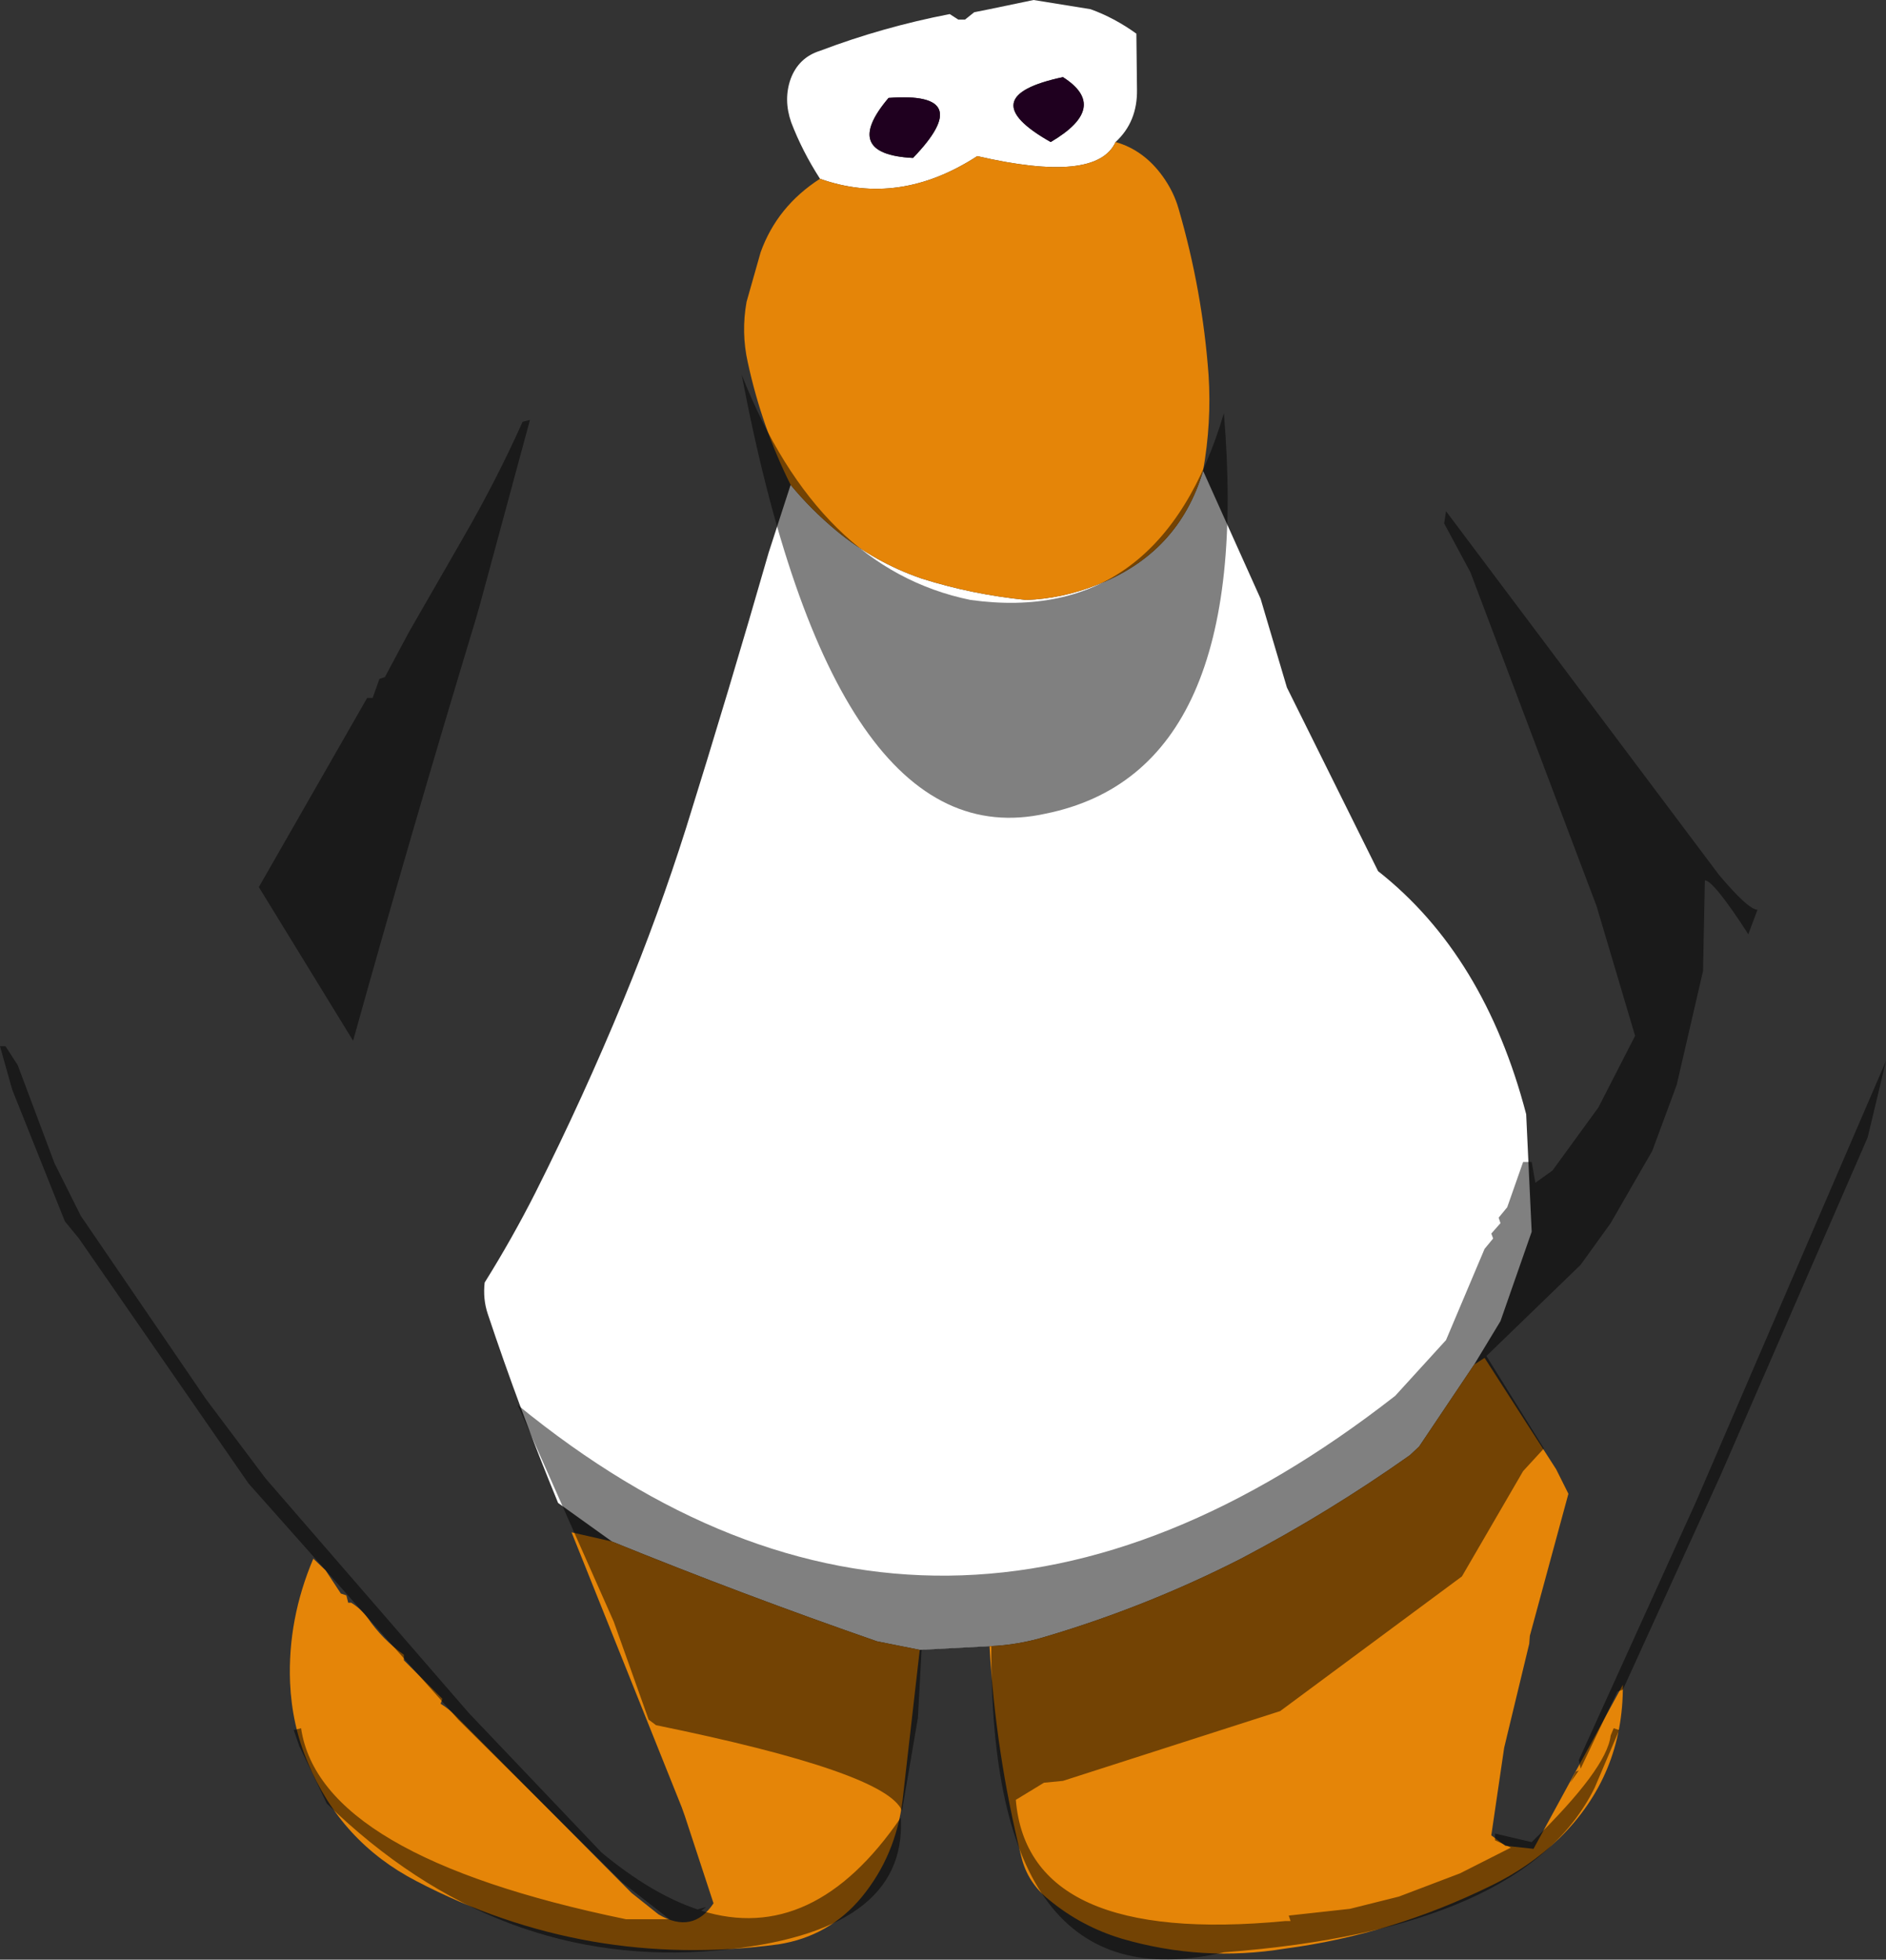 <?xml version="1.0" encoding="UTF-8" standalone="no"?>
<svg xmlns:ffdec="https://www.free-decompiler.com/flash" xmlns:xlink="http://www.w3.org/1999/xlink" ffdec:objectType="shape" height="160.05px" width="154.1px" xmlns="http://www.w3.org/2000/svg">
  <rect width="100%" height="100%" fill="#333333" stroke="none"/>
  <g transform="matrix(1.0, 0.0, 0.0, 1.0, 77.6, 58.9)">
    <path d="M-10.6 -44.3 Q-12.05 -46.55 -12.95 -48.9 -13.6 -50.75 -13.0 -52.45 -12.35 -54.2 -10.6 -54.75 -5.45 -56.7 0.0 -57.75 L0.7 -57.3 1.25 -57.3 2.0 -57.9 3.25 -58.15 6.85 -58.9 11.5 -58.15 Q13.45 -57.45 15.25 -56.15 L15.3 -51.6 Q15.35 -48.95 13.55 -47.3 12.0 -43.9 2.25 -46.15 -4.15 -42.0 -10.6 -44.3 M20.7 -20.45 L25.4 -10.0 27.55 -2.75 35.0 12.25 Q43.7 19.1 47.1 32.1 L47.55 41.7 45.0 49.0 42.85 52.55 38.35 59.25 37.6 59.95 Q30.95 64.65 23.8 68.4 16.15 72.3 7.9 74.75 5.65 75.45 3.25 75.55 L-2.45 75.85 -5.95 75.15 Q-16.9 71.35 -27.6 67.0 L-32.0 63.85 Q-35.15 56.2 -37.75 48.4 -38.15 47.2 -38.0 45.85 -35.75 42.25 -33.85 38.5 -29.95 30.75 -26.65 22.75 -23.8 15.85 -21.55 8.75 -18.05 -2.45 -14.8 -13.75 L-13.65 -17.3 -13.0 -19.3 Q-11.3 -17.25 -9.25 -15.55 -6.1 -12.95 -2.3 -11.65 1.8 -10.35 6.25 -9.9 9.15 -10.0 11.95 -11.1 18.7 -13.7 20.7 -20.45 M8.25 -47.3 Q13.1 -50.15 9.25 -52.6 1.7 -51.0 8.25 -47.3 M-3.0 -46.0 Q2.25 -51.45 -5.0 -50.9 -8.9 -46.3 -3.0 -46.0" fill="#ffffff" fill-rule="evenodd" stroke="none"/>
    <path d="M-10.6 -44.3 Q-4.15 -42.0 2.25 -46.15 12.0 -43.9 13.55 -47.3 15.85 -46.65 17.4 -44.5 18.3 -43.25 18.7 -41.85 20.65 -35.15 21.15 -28.25 21.4 -24.4 20.7 -20.45 18.7 -13.7 11.95 -11.1 9.15 -10.0 6.25 -9.9 1.8 -10.35 -2.3 -11.65 -6.1 -12.95 -9.25 -15.55 -11.3 -17.25 -13.0 -19.3 -15.35 -24.0 -16.5 -29.3 -17.05 -31.75 -16.6 -34.25 L-15.45 -38.3 Q-14.1 -42.05 -10.6 -44.3 M42.85 52.55 L43.7 52.0 49.55 61.1 50.55 63.1 47.4 74.7 47.35 75.35 45.6 82.6 45.3 83.85 44.25 91.0 45.4 91.85 47.7 92.1 55.0 78.7 Q55.05 86.1 49.8 91.25 47.35 93.6 44.25 95.1 36.1 99.1 27.4 100.25 20.65 101.35 14.1 99.45 10.75 98.45 8.1 96.25 6.35 94.85 5.85 92.75 3.75 84.3 3.25 75.55 5.65 75.45 7.9 74.75 16.15 72.3 23.8 68.4 30.95 64.65 37.6 59.95 L38.35 59.25 42.85 52.55 M-2.45 75.85 L-3.85 88.1 Q-4.4 92.65 -7.2 96.05 -9.85 99.25 -14.0 99.9 -29.65 102.0 -43.55 94.75 -49.75 91.55 -52.45 85.05 -53.75 82.0 -53.9 78.5 -54.1 73.35 -52.0 68.4 L-51.0 69.35 -49.75 71.25 -49.3 71.4 -49.15 72.0 -48.9 72.0 Q-48.1 72.5 -47.55 73.25 -46.35 75.0 -44.6 76.25 L-44.6 76.7 -41.45 79.85 -41.6 80.25 Q-40.95 80.65 -40.4 81.2 L-26.0 95.7 -23.8 97.45 Q-21.0 99.1 -19.3 96.55 L-21.65 89.4 -21.9 88.7 -30.9 66.25 -27.6 67.0 Q-16.9 71.35 -5.95 75.15 L-2.45 75.85" fill="#e58508" fill-rule="evenodd" stroke="none"/>
    <path d="M8.25 -47.3 Q1.7 -51.0 9.25 -52.6 13.1 -50.15 8.25 -47.3 M-3.0 -46.0 Q-8.9 -46.3 -5.0 -50.9 2.25 -51.45 -3.0 -46.0" fill="#1f001f" fill-rule="evenodd" stroke="none"/>
    <path d="M22.4 -25.15 Q24.85 4.1 7.85 7.55 -9.45 11.4 -17.0 -28.3 -10.75 -12.45 1.7 -9.9 17.25 -7.75 22.4 -25.15 M-77.15 26.55 L-76.15 28.1 -73.15 36.1 -71.0 40.4 -60.75 55.4 -55.9 61.85 -39.3 81.0 -28.45 92.4 Q-24.35 95.8 -20.6 97.05 L-19.9 96.85 -20.3 97.15 Q-11.15 100.0 -4.0 89.55 -3.45 99.0 -19.0 100.4 -36.9 102.0 -50.9 88.4 L-53.15 83.7 -53.6 82.4 -53.0 82.25 Q-51.45 92.7 -26.45 97.85 L-22.9 97.85 -26.75 94.85 -40.15 81.55 -57.3 62.25 -71.15 42.25 -72.3 40.85 -76.6 30.1 -77.6 26.55 -77.15 26.55 M-47.15 -1.9 L-46.6 -3.45 -46.15 -3.6 -44.2 -7.25 -39.8 -14.9 Q-37.05 -19.65 -34.9 -24.45 L-34.3 -24.6 -38.35 -9.65 -38.75 -8.25 Q-43.95 8.9 -48.75 26.1 L-56.45 13.55 -47.6 -1.9 -47.15 -1.9 M51.15 85.8 L51.4 85.7 50.7 86.7 51.15 85.8 M76.5 27.75 L75.0 34.0 63.0 61.55 55.0 79.1 54.55 79.25 51.55 85.55 51.4 84.85 61.0 63.7 76.5 27.75 M40.4 -16.15 L40.55 -17.15 62.85 12.55 Q65.25 15.4 66.0 15.4 L65.25 17.4 Q62.4 13.0 61.7 13.0 L61.55 20.4 59.4 29.7 57.4 35.1 54.0 41.0 51.55 44.4 43.85 51.85 48.55 59.4 46.85 61.25 41.85 69.85 27.0 80.85 9.25 86.55 7.7 86.7 5.4 88.1 Q6.4 100.0 27.4 98.0 L27.85 98.0 27.7 97.55 32.7 97.0 36.7 96.0 41.7 94.1 45.85 92.0 44.55 91.4 44.55 90.85 47.55 91.55 Q53.7 85.55 54.0 82.85 L54.25 82.25 54.7 82.4 52.7 87.1 Q47.0 98.7 22.4 100.55 3.25 105.0 3.4 75.55 L-2.3 75.85 -2.6 81.4 -3.9 89.0 Q-5.15 85.85 -24.0 82.0 L-24.6 81.55 -27.45 73.55 -35.3 55.85 Q-0.75 84.1 36.4 55.1 L40.55 50.55 43.7 43.1 44.4 42.25 44.25 41.85 45.0 41.0 44.85 40.55 45.55 39.7 46.85 36.0 47.55 36.0 47.85 37.7 49.25 36.7 53.0 31.55 56.0 25.7 52.85 15.1 42.55 -12.15 40.4 -16.15" fill="#000000" fill-opacity="0.498" fill-rule="evenodd" stroke="none"/>
  </g>
</svg>
